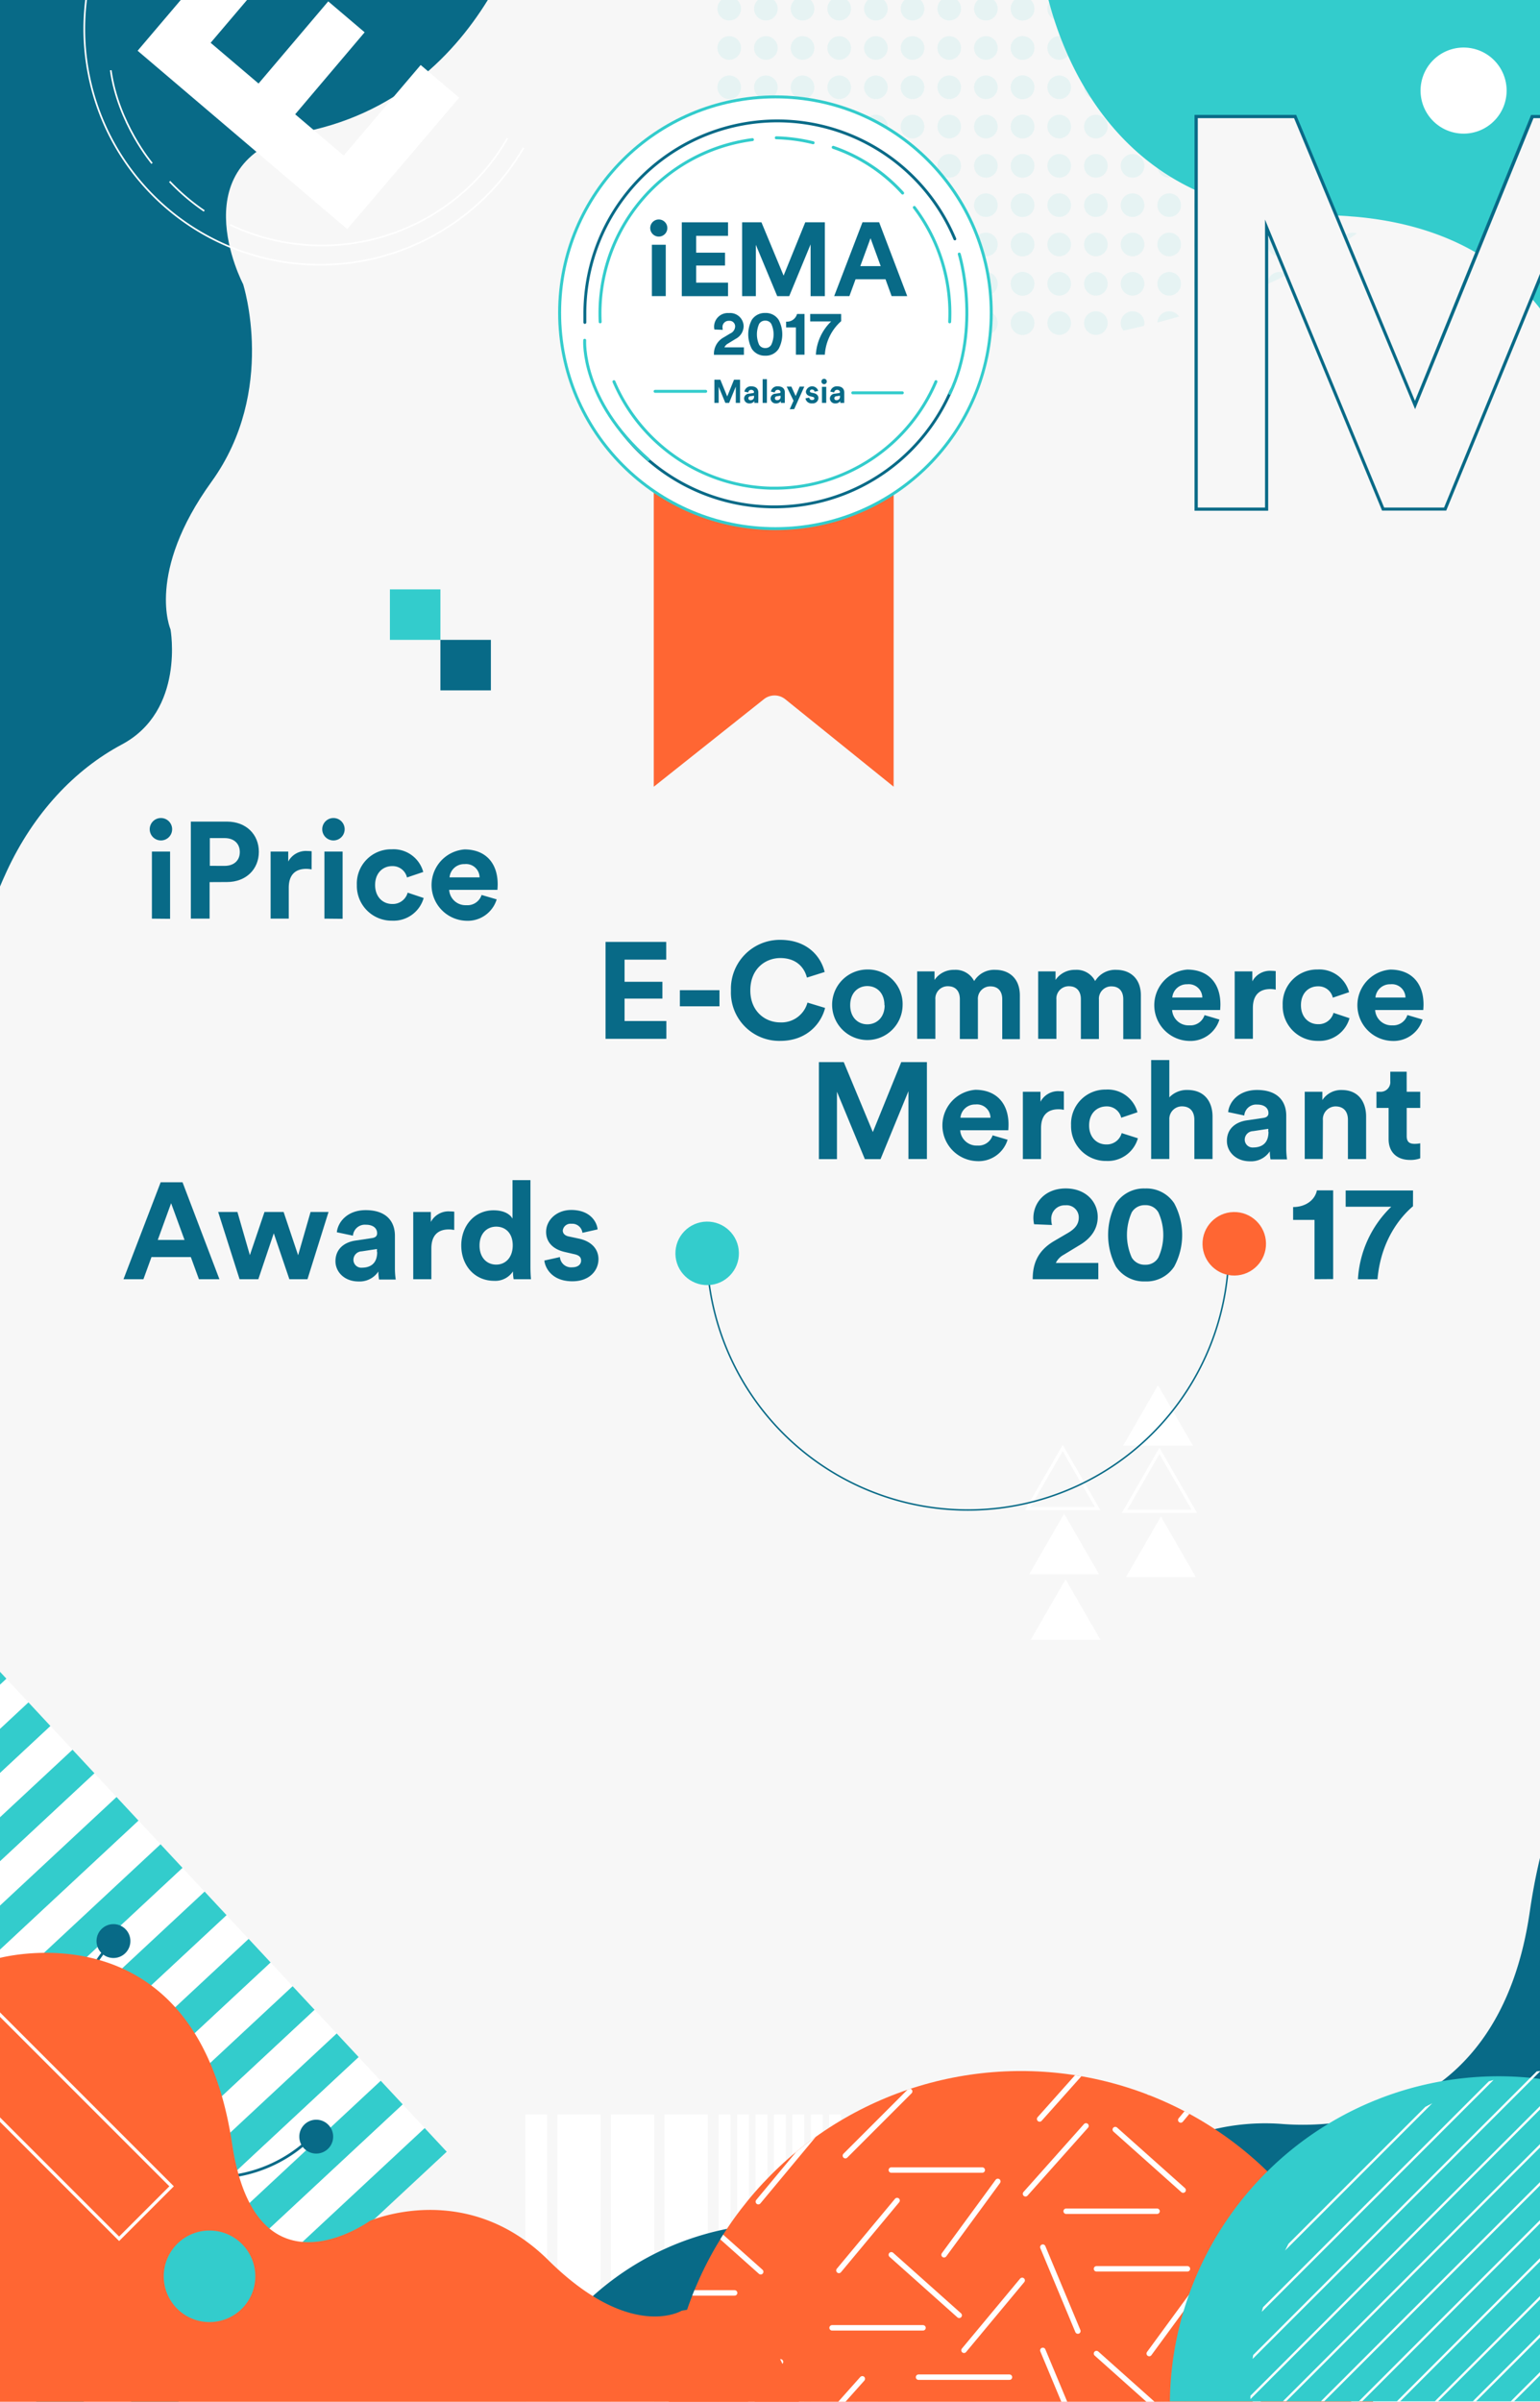 <svg id="Layer_1" data-name="Layer 1" xmlns="http://www.w3.org/2000/svg" xmlns:xlink="http://www.w3.org/1999/xlink" viewBox="0 0 360 561.25"><defs><style>.cls-1,.cls-12,.cls-15,.cls-18,.cls-21,.cls-5,.cls-8,.cls-9{fill:none;}.cls-2{clip-path:url(#clip-path);}.cls-3{fill:#f7f7f7;}.cls-19,.cls-20,.cls-4{fill:#fff;}.cls-12,.cls-15,.cls-5,.cls-9{stroke:#fff;}.cls-15,.cls-18,.cls-5,.cls-8,.cls-9{stroke-miterlimit:10;}.cls-5{stroke-width:0.74px;}.cls-6{fill:#3cc;}.cls-7{fill:#086a87;}.cls-18,.cls-20,.cls-8{stroke:#086a87;}.cls-8{stroke-width:0.64px;}.cls-9{stroke-width:0.39px;}.cls-10{fill:#f63;}.cls-11{clip-path:url(#clip-path-2);}.cls-12,.cls-19,.cls-20,.cls-21{stroke-linecap:round;stroke-linejoin:round;}.cls-12{stroke-width:1.27px;}.cls-13{clip-path:url(#clip-path-3);}.cls-14{clip-path:url(#clip-path-4);}.cls-15{stroke-width:0.55px;}.cls-16{opacity:0.09;}.cls-17{clip-path:url(#clip-path-5);}.cls-18{stroke-width:0.35px;}.cls-19,.cls-21{stroke:#3cc;}.cls-19{stroke-width:0.69px;}.cls-20{stroke-width:0.67px;}.cls-21{stroke-width:0.7px;}.cls-22{clip-path:url(#clip-path-6);}.cls-23{clip-path:url(#clip-path-7);}.cls-24{clip-path:url(#clip-path-8);}</style><clipPath id="clip-path"><rect class="cls-1" width="360" height="561.43"/></clipPath><clipPath id="clip-path-2"><circle class="cls-1" cx="238.66" cy="566.45" r="82.48"/></clipPath><clipPath id="clip-path-3"><path class="cls-1" d="M292.3,561.13a76.84,76.84,0,1,1,153.67,0Z"/></clipPath><clipPath id="clip-path-4"><rect class="cls-1" x="-92" y="406.33" width="553.94" height="176.16"/></clipPath><clipPath id="clip-path-5"><path class="cls-1" d="M139.24-28.28s23.38,4.18,27.3,25.05-7.4,42,21.07,32.81S202,57.13,196.18,57.13s-5.81,12.24,0,9.18,12.44-2.76,8.57,9.18c-3,9.18,67.11,10.72,111.62-20.37a71.86,71.86,0,0,0,30.5-59V-30.19H138.94Z"/></clipPath><clipPath id="clip-path-6"><rect class="cls-1" x="-1203.5" y="-27.5" width="1024" height="300"/></clipPath><clipPath id="clip-path-7"><path class="cls-1" d="M-290.21,274.7a76.84,76.84,0,0,1,76.84-76.84,76.84,76.84,0,0,1,76.84,76.84Z"/></clipPath><clipPath id="clip-path-8"><rect class="cls-1" x="-674.51" y="119.89" width="553.94" height="176.16"/></clipPath></defs><title>iema_header_desktop</title><g class="cls-2"><rect class="cls-3" width="360" height="561.43"/><polygon class="cls-4" points="249.1 369.07 240.94 383.21 257.26 383.21 249.1 369.07"/><polygon class="cls-4" points="248.76 353.73 240.6 367.87 256.92 367.87 248.76 353.73"/><polygon class="cls-5" points="248.43 338.39 240.26 352.52 256.59 352.52 248.43 338.39"/><polygon class="cls-4" points="271.38 354.39 263.22 368.53 279.54 368.53 271.38 354.39"/><polygon class="cls-5" points="271.04 339.05 262.88 353.19 279.2 353.19 271.04 339.05"/><polygon class="cls-4" points="270.7 323.71 262.54 337.84 278.87 337.84 270.7 323.71"/><rect class="cls-6" x="-130.19" y="335" width="7.55" height="342.6" transform="translate(330.25 253.75) rotate(47.04)"/><rect class="cls-4" x="-125.04" y="340.53" width="7.55" height="342.6" transform="translate(335.93 251.75) rotate(47.04)"/><rect class="cls-6" x="-119.9" y="346.05" width="7.55" height="342.6" transform="translate(341.61 249.74) rotate(47.04)"/><rect class="cls-4" x="-114.75" y="351.58" width="7.55" height="342.6" transform="translate(347.3 247.74) rotate(47.04)"/><rect class="cls-6" x="-109.6" y="357.1" width="7.55" height="342.6" transform="translate(352.98 245.73) rotate(47.04)"/><rect class="cls-4" x="-104.46" y="362.63" width="7.55" height="342.6" transform="translate(358.66 243.72) rotate(47.04)"/><rect class="cls-6" x="-99.31" y="368.16" width="7.55" height="342.6" transform="translate(364.35 241.72) rotate(47.04)"/><rect class="cls-4" x="-94.16" y="373.68" width="7.55" height="342.6" transform="translate(370.03 239.71) rotate(47.04)"/><rect class="cls-6" x="-89.02" y="379.21" width="7.55" height="342.6" transform="translate(375.71 237.7) rotate(47.04)"/><rect class="cls-4" x="-83.87" y="384.74" width="7.55" height="342.6" transform="translate(381.4 235.7) rotate(47.04)"/><rect class="cls-6" x="-78.72" y="390.26" width="7.55" height="342.6" transform="translate(387.08 233.69) rotate(47.04)"/><rect class="cls-4" x="-73.58" y="395.79" width="7.55" height="342.6" transform="translate(392.76 231.69) rotate(47.04)"/><rect class="cls-6" x="-68.43" y="401.31" width="7.55" height="342.6" transform="translate(398.45 229.68) rotate(47.04)"/><rect class="cls-4" x="-63.28" y="406.84" width="7.55" height="342.6" transform="translate(404.13 227.67) rotate(47.04)"/><rect class="cls-6" x="-58.14" y="412.37" width="7.55" height="342.6" transform="translate(409.81 225.67) rotate(47.04)"/><rect class="cls-4" x="-52.99" y="417.89" width="7.55" height="342.6" transform="translate(415.5 223.66) rotate(47.04)"/><rect class="cls-6" x="-47.84" y="423.42" width="7.55" height="342.6" transform="translate(421.18 221.65) rotate(47.04)"/><rect class="cls-4" x="-42.7" y="428.95" width="7.55" height="342.6" transform="translate(426.86 219.65) rotate(47.04)"/><rect class="cls-6" x="-37.55" y="434.47" width="7.55" height="342.6" transform="translate(432.55 217.64) rotate(47.04)"/><rect class="cls-4" x="-32.4" y="440" width="7.55" height="342.6" transform="translate(438.23 215.64) rotate(47.04)"/><rect class="cls-6" x="-27.26" y="445.53" width="7.55" height="342.6" transform="translate(443.91 213.63) rotate(47.04)"/><circle class="cls-7" cx="26.52" cy="453.6" r="3.96" transform="translate(-318.4 157.82) rotate(-46.04)"/><path class="cls-8" d="M73.43,498.83a32.61,32.61,0,1,1-47-45.22"/><circle class="cls-7" cx="73.93" cy="499.31" r="3.96" transform="translate(-336.81 205.92) rotate(-46.04)"/><path class="cls-7" d="M125.51-28.86S117,21.4,71.39,30.76C41.31,36.95,56.83,66.4,56.83,66.4s8,24.87-7.39,46.18-9.58,34.49-9.58,34.49,3.44,19-11.37,26.9c-11,5.86-20.61,16-26.93,29.66-4.94,10.69-9.05,23.8-9.05,37.82V-29.9Z"/><path class="cls-9" d="M122.39,34.55c-.4.7-.83,1.39-1.27,2.07A55.1,55.1,0,0,1,20.52-2.66"/><path class="cls-9" d="M118.62,32.32a49.87,49.87,0,0,1-10.07,12.36,50.05,50.05,0,0,1-54.76,7.86"/><path class="cls-9" d="M47.75,49.3a49.78,49.78,0,0,1-8.09-6.89"/><path class="cls-9" d="M35.54,38.18s-7.9-9.3-9.65-21.76"/><path class="cls-4" d="M81.17,53.54l-49-41.68,26.1-30.71,9,7.64L49.24,10l11.2,9.52L76.73.32l8.51,7.23L69,26.71l11.34,9.64,18-21.16,9,7.64Z"/><rect class="cls-6" x="91.15" y="137.73" width="11.8" height="11.8"/><rect class="cls-7" x="102.95" y="149.53" width="11.8" height="11.8"/><rect class="cls-4" x="155.33" y="494.14" width="10.12" height="239.28"/><rect class="cls-4" x="142.82" y="494.14" width="10.12" height="239.28"/><rect class="cls-4" x="130.3" y="494.14" width="10.12" height="239.28"/><rect class="cls-4" x="122.84" y="494.14" width="5.06" height="239.28"/><rect class="cls-4" x="200.32" y="494.14" width="5.06" height="239.28"/><rect class="cls-4" x="271.88" y="494.14" width="5.06" height="239.28"/><rect class="cls-4" x="266.67" y="494.14" width="2.53" height="239.28"/><rect class="cls-4" x="168" y="494.14" width="2.77" height="239.28"/><rect class="cls-4" x="172.31" y="494.14" width="2.77" height="239.28"/><rect class="cls-4" x="176.62" y="494.14" width="2.77" height="239.28"/><rect class="cls-4" x="180.93" y="494.14" width="2.77" height="239.28"/><rect class="cls-4" x="185.24" y="494.14" width="2.77" height="239.28"/><rect class="cls-4" x="189.55" y="494.14" width="2.77" height="239.28"/><rect class="cls-4" x="193.85" y="494.14" width="2.77" height="239.28"/><rect class="cls-4" x="208.35" y="494.14" width="16.48" height="239.28"/><rect class="cls-4" x="227.93" y="494.14" width="16.48" height="239.28"/><rect class="cls-4" x="247.51" y="494.14" width="16.48" height="239.28"/><path class="cls-7" d="M125.51,552.65H405.06V373.87s-38.85,13.28-47.43,72.74c-7.1,49.24-44.89,50.7-57.67,49.75a51.79,51.79,0,0,0-21.3,2.72A48.24,48.24,0,0,0,252.9,520c-8.71,14.61-30.43,10-46.69,3.87a66.11,66.11,0,0,0-79.59,27Z"/><circle id="_Ellipse_" data-name="&lt;Ellipse&gt;" class="cls-10" cx="238.66" cy="566.45" r="82.48"/><g class="cls-11"><line class="cls-12" x1="249.23" y1="516.73" x2="270.48" y2="516.73"/><line class="cls-12" x1="256.32" y1="530.19" x2="277.58" y2="530.19"/><line class="cls-12" x1="259.85" y1="469.63" x2="268.65" y2="488.99"/><line class="cls-12" x1="243.78" y1="525.12" x2="251.97" y2="544.74"/><line class="cls-12" x1="243.78" y1="549.25" x2="251.97" y2="568.87"/><line class="cls-12" x1="239.73" y1="512.66" x2="253.87" y2="496.79"/><line class="cls-12" x1="260.71" y1="497.65" x2="276.58" y2="511.8"/><line class="cls-12" x1="256.32" y1="549.99" x2="272.18" y2="564.14"/><line class="cls-12" x1="281.21" y1="532.84" x2="268.65" y2="549.99"/><line class="cls-12" x1="243.03" y1="495.18" x2="257.18" y2="479.31"/><line class="cls-12" x1="334.73" y1="536.42" x2="313.47" y2="536.42"/><line class="cls-12" x1="332.29" y1="564.57" x2="324.1" y2="544.95"/><line class="cls-12" x1="319.76" y1="563.83" x2="303.89" y2="549.68"/><line class="cls-12" x1="297.08" y1="564.14" x2="281.21" y2="549.99"/><line class="cls-12" x1="294.86" y1="511.49" x2="308.46" y2="495.14"/><line class="cls-12" x1="276.02" y1="495.41" x2="289.61" y2="479.07"/><line class="cls-12" x1="324.1" y1="530.14" x2="337.7" y2="513.8"/><line class="cls-12" x1="307.11" y1="488.02" x2="328.37" y2="488.02"/><line class="cls-12" x1="311.4" y1="469.63" x2="296.37" y2="484.66"/><line class="cls-12" x1="293.26" y1="524.9" x2="314.52" y2="524.9"/><line class="cls-12" x1="307.11" y1="507.82" x2="322.98" y2="521.97"/><line class="cls-12" x1="332.01" y1="490.67" x2="319.44" y2="507.82"/><line class="cls-12" x1="150.48" y1="535.82" x2="171.73" y2="535.82"/><line class="cls-12" x1="157.57" y1="549.27" x2="178.83" y2="549.27"/><line class="cls-12" x1="161.1" y1="488.72" x2="169.9" y2="508.07"/><line class="cls-12" x1="145.03" y1="544.21" x2="153.22" y2="563.83"/><line class="cls-12" x1="140.98" y1="531.75" x2="155.12" y2="515.88"/><line class="cls-12" x1="161.96" y1="516.74" x2="177.83" y2="530.88"/><line class="cls-12" x1="182.46" y1="551.93" x2="169.9" y2="569.08"/><line class="cls-12" x1="144.28" y1="514.26" x2="158.43" y2="498.4"/><line class="cls-12" x1="235.98" y1="555.51" x2="214.72" y2="555.51"/><line class="cls-12" x1="187.43" y1="571.76" x2="201.58" y2="555.89"/><line class="cls-12" x1="196.11" y1="530.57" x2="209.71" y2="514.23"/><line class="cls-12" x1="177.27" y1="514.5" x2="190.86" y2="498.16"/><line class="cls-12" x1="225.35" y1="549.23" x2="238.95" y2="532.89"/><line class="cls-12" x1="208.36" y1="507.11" x2="229.62" y2="507.11"/><line class="cls-12" x1="212.65" y1="488.72" x2="197.62" y2="503.75"/><line class="cls-12" x1="194.51" y1="543.98" x2="215.77" y2="543.98"/><line class="cls-12" x1="208.36" y1="526.91" x2="224.23" y2="541.06"/><line class="cls-12" x1="233.26" y1="509.76" x2="220.69" y2="526.91"/></g><path class="cls-6" d="M273.48,561.16a76.84,76.84,0,0,1,153.67,0Z"/><g class="cls-13"><g class="cls-14"><line class="cls-15" x1="2.78" y1="370.35" x2="-256.63" y2="629.76"/><line class="cls-15" x1="11.66" y1="370.35" x2="-247.75" y2="629.76"/><line class="cls-15" x1="20.54" y1="370.35" x2="-238.87" y2="629.76"/><line class="cls-15" x1="29.42" y1="370.35" x2="-229.99" y2="629.76"/><line class="cls-15" x1="38.29" y1="370.35" x2="-221.11" y2="629.76"/><line class="cls-15" x1="47.17" y1="370.35" x2="-212.24" y2="629.76"/><line class="cls-15" x1="56.05" y1="370.35" x2="-203.36" y2="629.76"/><line class="cls-15" x1="64.93" y1="370.35" x2="-194.48" y2="629.76"/><line class="cls-15" x1="73.81" y1="370.35" x2="-185.6" y2="629.76"/><line class="cls-15" x1="82.69" y1="370.35" x2="-176.72" y2="629.76"/><line class="cls-15" x1="91.56" y1="370.35" x2="-167.84" y2="629.76"/><line class="cls-15" x1="100.44" y1="370.35" x2="-158.97" y2="629.76"/><line class="cls-15" x1="109.32" y1="370.35" x2="-150.09" y2="629.76"/><line class="cls-15" x1="118.2" y1="370.35" x2="-141.21" y2="629.76"/><line class="cls-15" x1="127.08" y1="370.35" x2="-132.33" y2="629.76"/><line class="cls-15" x1="135.96" y1="370.35" x2="-123.45" y2="629.76"/><line class="cls-15" x1="144.83" y1="370.35" x2="-114.57" y2="629.76"/><line class="cls-15" x1="153.71" y1="370.35" x2="-105.7" y2="629.76"/><line class="cls-15" x1="162.59" y1="370.35" x2="-96.82" y2="629.76"/><line class="cls-15" x1="171.47" y1="370.35" x2="-87.94" y2="629.76"/><line class="cls-15" x1="180.35" y1="370.35" x2="-79.06" y2="629.76"/><line class="cls-15" x1="189.23" y1="370.35" x2="-70.18" y2="629.76"/><line class="cls-15" x1="198.1" y1="370.35" x2="-61.3" y2="629.76"/><line class="cls-15" x1="206.98" y1="370.35" x2="-52.43" y2="629.76"/><line class="cls-15" x1="215.86" y1="370.35" x2="-43.55" y2="629.76"/><line class="cls-15" x1="224.74" y1="370.35" x2="-34.67" y2="629.76"/><line class="cls-15" x1="233.62" y1="370.35" x2="-25.79" y2="629.76"/><line class="cls-15" x1="242.5" y1="370.35" x2="-16.91" y2="629.76"/><line class="cls-15" x1="251.37" y1="370.35" x2="-8.03" y2="629.76"/><line class="cls-15" x1="260.25" y1="370.35" x2="0.84" y2="629.76"/><line class="cls-15" x1="269.13" y1="370.35" x2="9.72" y2="629.76"/><line class="cls-15" x1="278.01" y1="370.35" x2="18.6" y2="629.76"/><line class="cls-15" x1="286.89" y1="370.35" x2="27.48" y2="629.76"/><line class="cls-15" x1="295.77" y1="370.35" x2="36.36" y2="629.76"/><line class="cls-15" x1="304.64" y1="370.35" x2="45.24" y2="629.76"/><line class="cls-15" x1="313.52" y1="370.35" x2="54.11" y2="629.76"/><line class="cls-15" x1="322.4" y1="370.35" x2="62.99" y2="629.76"/><line class="cls-15" x1="331.28" y1="370.35" x2="71.87" y2="629.76"/><line class="cls-15" x1="340.16" y1="370.35" x2="80.75" y2="629.76"/><line class="cls-15" x1="349.04" y1="370.35" x2="89.63" y2="629.76"/><line class="cls-15" x1="357.91" y1="370.35" x2="98.51" y2="629.76"/><line class="cls-15" x1="366.79" y1="370.35" x2="107.38" y2="629.76"/><line class="cls-15" x1="375.67" y1="370.35" x2="116.26" y2="629.76"/><line class="cls-15" x1="384.55" y1="370.35" x2="125.14" y2="629.76"/><line class="cls-15" x1="393.43" y1="370.35" x2="134.02" y2="629.76"/><line class="cls-15" x1="402.31" y1="370.35" x2="142.9" y2="629.76"/><line class="cls-15" x1="411.18" y1="370.35" x2="151.78" y2="629.76"/><line class="cls-15" x1="420.06" y1="370.35" x2="160.65" y2="629.76"/><line class="cls-15" x1="428.94" y1="370.35" x2="169.53" y2="629.76"/><line class="cls-15" x1="437.82" y1="370.35" x2="178.41" y2="629.76"/><line class="cls-15" x1="446.7" y1="370.35" x2="187.29" y2="629.76"/><line class="cls-15" x1="455.58" y1="370.35" x2="196.17" y2="629.76"/><line class="cls-15" x1="464.46" y1="370.35" x2="205.05" y2="629.76"/><line class="cls-15" x1="473.33" y1="370.35" x2="213.92" y2="629.76"/><line class="cls-15" x1="482.21" y1="370.35" x2="222.8" y2="629.76"/><line class="cls-15" x1="491.09" y1="370.35" x2="231.68" y2="629.76"/><line class="cls-15" x1="499.97" y1="370.35" x2="240.56" y2="629.76"/><line class="cls-15" x1="508.85" y1="370.35" x2="249.44" y2="629.76"/><line class="cls-15" x1="517.73" y1="370.35" x2="258.32" y2="629.76"/><line class="cls-15" x1="526.6" y1="370.35" x2="267.19" y2="629.76"/><line class="cls-15" x1="535.48" y1="370.35" x2="276.07" y2="629.76"/><line class="cls-15" x1="544.36" y1="370.35" x2="284.95" y2="629.76"/><line class="cls-15" x1="553.24" y1="370.35" x2="293.83" y2="629.76"/><line class="cls-15" x1="562.12" y1="370.35" x2="302.71" y2="629.76"/><line class="cls-15" x1="571" y1="370.35" x2="311.59" y2="629.76"/><line class="cls-15" x1="579.87" y1="370.35" x2="320.46" y2="629.76"/><line class="cls-15" x1="588.75" y1="370.35" x2="329.34" y2="629.76"/><line class="cls-15" x1="597.63" y1="370.35" x2="338.22" y2="629.76"/><line class="cls-15" x1="606.51" y1="370.35" x2="347.1" y2="629.76"/><line class="cls-15" x1="615.39" y1="370.35" x2="355.98" y2="629.76"/></g></g><g class="cls-16"><g class="cls-17"><circle class="cls-6" cx="239.04" cy="2.03" r="2.76"/><circle class="cls-6" cx="247.61" cy="2.03" r="2.76"/><circle class="cls-6" cx="256.18" cy="2.03" r="2.76"/><circle class="cls-6" cx="264.75" cy="2.03" r="2.76"/><circle class="cls-6" cx="273.32" cy="2.03" r="2.76"/><circle class="cls-6" cx="281.89" cy="2.03" r="2.76"/><circle class="cls-6" cx="290.46" cy="2.03" r="2.76"/><circle class="cls-6" cx="299.04" cy="2.03" r="2.76"/><circle class="cls-6" cx="307.61" cy="2.03" r="2.76"/><circle class="cls-6" cx="316.18" cy="2.03" r="2.76"/><circle class="cls-6" cx="324.75" cy="2.03" r="2.76"/><circle class="cls-6" cx="333.32" cy="2.03" r="2.76"/><circle class="cls-6" cx="341.89" cy="2.03" r="2.76"/><circle class="cls-6" cx="239.04" cy="11.21" r="2.76"/><circle class="cls-6" cx="247.61" cy="11.21" r="2.76"/><circle class="cls-6" cx="256.18" cy="11.21" r="2.76"/><circle class="cls-6" cx="264.75" cy="11.21" r="2.76"/><circle class="cls-6" cx="273.32" cy="11.21" r="2.76"/><circle class="cls-6" cx="281.89" cy="11.21" r="2.76"/><circle class="cls-6" cx="290.46" cy="11.21" r="2.76"/><circle class="cls-6" cx="299.04" cy="11.21" r="2.76"/><circle class="cls-6" cx="307.61" cy="11.21" r="2.76"/><circle class="cls-6" cx="316.18" cy="11.21" r="2.76"/><circle class="cls-6" cx="324.75" cy="11.21" r="2.76"/><circle class="cls-6" cx="333.32" cy="11.21" r="2.76"/><circle class="cls-6" cx="341.89" cy="11.21" r="2.76"/><circle class="cls-6" cx="239.04" cy="20.4" r="2.76"/><circle class="cls-6" cx="247.61" cy="20.4" r="2.76"/><circle class="cls-6" cx="256.18" cy="20.4" r="2.76"/><circle class="cls-6" cx="264.75" cy="20.4" r="2.76"/><circle class="cls-6" cx="273.32" cy="20.4" r="2.76"/><circle class="cls-6" cx="281.89" cy="20.4" r="2.76"/><circle class="cls-6" cx="290.46" cy="20.4" r="2.76"/><circle class="cls-6" cx="299.04" cy="20.4" r="2.76"/><circle class="cls-6" cx="307.61" cy="20.4" r="2.76"/><circle class="cls-6" cx="316.18" cy="20.4" r="2.76"/><circle class="cls-6" cx="324.75" cy="20.4" r="2.76"/><circle class="cls-6" cx="333.32" cy="20.4" r="2.76"/><circle class="cls-6" cx="341.89" cy="20.4" r="2.76"/><circle class="cls-6" cx="239.04" cy="29.58" r="2.76"/><circle class="cls-6" cx="247.61" cy="29.58" r="2.76"/><circle class="cls-6" cx="256.18" cy="29.58" r="2.76"/><circle class="cls-6" cx="264.75" cy="29.58" r="2.76"/><circle class="cls-6" cx="273.32" cy="29.58" r="2.76"/><circle class="cls-6" cx="281.89" cy="29.58" r="2.76"/><circle class="cls-6" cx="290.46" cy="29.58" r="2.76"/><circle class="cls-6" cx="299.04" cy="29.58" r="2.76"/><circle class="cls-6" cx="307.61" cy="29.58" r="2.76"/><circle class="cls-6" cx="316.18" cy="29.58" r="2.76"/><circle class="cls-6" cx="324.75" cy="29.58" r="2.76"/><circle class="cls-6" cx="333.32" cy="29.58" r="2.76"/><circle class="cls-6" cx="341.89" cy="29.58" r="2.76"/><circle class="cls-6" cx="239.04" cy="38.76" r="2.76"/><circle class="cls-6" cx="247.61" cy="38.76" r="2.76"/><circle class="cls-6" cx="256.18" cy="38.76" r="2.76"/><circle class="cls-6" cx="264.75" cy="38.76" r="2.76"/><circle class="cls-6" cx="273.32" cy="38.76" r="2.76"/><circle class="cls-6" cx="281.89" cy="38.76" r="2.76"/><circle class="cls-6" cx="290.46" cy="38.76" r="2.76"/><circle class="cls-6" cx="299.04" cy="38.76" r="2.76"/><circle class="cls-6" cx="307.61" cy="38.76" r="2.76"/><circle class="cls-6" cx="316.18" cy="38.76" r="2.76"/><circle class="cls-6" cx="324.75" cy="38.76" r="2.76"/><circle class="cls-6" cx="333.32" cy="38.76" r="2.76"/><circle class="cls-6" cx="341.89" cy="38.76" r="2.76"/><circle class="cls-6" cx="239.04" cy="47.95" r="2.76"/><circle class="cls-6" cx="247.61" cy="47.95" r="2.76"/><circle class="cls-6" cx="256.18" cy="47.95" r="2.76"/><circle class="cls-6" cx="264.75" cy="47.95" r="2.76"/><circle class="cls-6" cx="273.32" cy="47.95" r="2.76"/><circle class="cls-6" cx="281.89" cy="47.95" r="2.76"/><circle class="cls-6" cx="290.46" cy="47.95" r="2.76"/><circle class="cls-6" cx="299.04" cy="47.95" r="2.76"/><circle class="cls-6" cx="307.61" cy="47.95" r="2.76"/><circle class="cls-6" cx="316.18" cy="47.95" r="2.76"/><circle class="cls-6" cx="324.75" cy="47.95" r="2.76"/><circle class="cls-6" cx="333.32" cy="47.95" r="2.76"/><circle class="cls-6" cx="341.89" cy="47.95" r="2.76"/><circle class="cls-6" cx="239.04" cy="57.13" r="2.76"/><circle class="cls-6" cx="247.61" cy="57.13" r="2.76"/><circle class="cls-6" cx="256.18" cy="57.13" r="2.76"/><circle class="cls-6" cx="264.75" cy="57.13" r="2.76"/><circle class="cls-6" cx="273.32" cy="57.13" r="2.76"/><circle class="cls-6" cx="281.89" cy="57.13" r="2.76"/><circle class="cls-6" cx="290.46" cy="57.13" r="2.76"/><circle class="cls-6" cx="299.04" cy="57.13" r="2.76"/><circle class="cls-6" cx="307.61" cy="57.13" r="2.76"/><circle class="cls-6" cx="316.18" cy="57.13" r="2.76"/><circle class="cls-6" cx="324.75" cy="57.13" r="2.76"/><circle class="cls-6" cx="333.32" cy="57.13" r="2.76"/><circle class="cls-6" cx="341.89" cy="57.13" r="2.76"/><circle class="cls-6" cx="239.04" cy="66.32" r="2.76"/><circle class="cls-6" cx="247.61" cy="66.32" r="2.76"/><circle class="cls-6" cx="256.18" cy="66.32" r="2.76"/><circle class="cls-6" cx="264.75" cy="66.32" r="2.76"/><circle class="cls-6" cx="273.32" cy="66.32" r="2.76"/><circle class="cls-6" cx="281.89" cy="66.32" r="2.76"/><circle class="cls-6" cx="290.46" cy="66.32" r="2.76"/><circle class="cls-6" cx="299.04" cy="66.32" r="2.76"/><circle class="cls-6" cx="307.61" cy="66.32" r="2.76"/><circle class="cls-6" cx="316.18" cy="66.32" r="2.76"/><circle class="cls-6" cx="324.75" cy="66.32" r="2.76"/><circle class="cls-6" cx="333.32" cy="66.32" r="2.76"/><circle class="cls-6" cx="341.89" cy="66.32" r="2.76"/><circle class="cls-6" cx="239.04" cy="75.5" r="2.76"/><circle class="cls-6" cx="247.61" cy="75.5" r="2.76"/><circle class="cls-6" cx="256.18" cy="75.5" r="2.76"/><circle class="cls-6" cx="264.75" cy="75.5" r="2.76"/><circle class="cls-6" cx="273.32" cy="75.5" r="2.76"/><circle class="cls-6" cx="281.89" cy="75.5" r="2.76"/><circle class="cls-6" cx="290.46" cy="75.5" r="2.76"/><circle class="cls-6" cx="299.04" cy="75.5" r="2.76"/><circle class="cls-6" cx="307.61" cy="75.5" r="2.76"/><circle class="cls-6" cx="316.18" cy="75.5" r="2.76"/><circle class="cls-6" cx="324.75" cy="75.5" r="2.76"/><circle class="cls-6" cx="333.32" cy="75.5" r="2.76"/><circle class="cls-6" cx="341.89" cy="75.5" r="2.76"/><circle class="cls-6" cx="239.04" cy="84.69" r="2.76"/><circle class="cls-6" cx="247.61" cy="84.69" r="2.76"/><circle class="cls-6" cx="256.18" cy="84.69" r="2.76"/><circle class="cls-6" cx="264.75" cy="84.69" r="2.76"/><circle class="cls-6" cx="273.32" cy="84.69" r="2.76"/><circle class="cls-6" cx="281.89" cy="84.69" r="2.76"/><circle class="cls-6" cx="290.46" cy="84.69" r="2.76"/><circle class="cls-6" cx="299.04" cy="84.69" r="2.76"/><circle class="cls-6" cx="307.61" cy="84.69" r="2.76"/><circle class="cls-6" cx="316.18" cy="84.69" r="2.76"/><circle class="cls-6" cx="324.75" cy="84.69" r="2.76"/><circle class="cls-6" cx="333.32" cy="84.69" r="2.76"/><circle class="cls-6" cx="341.89" cy="84.69" r="2.76"/><circle class="cls-6" cx="136.19" cy="2.03" r="2.76"/><circle class="cls-6" cx="144.76" cy="2.03" r="2.76"/><circle class="cls-6" cx="153.33" cy="2.03" r="2.76"/><circle class="cls-6" cx="161.9" cy="2.03" r="2.76"/><circle class="cls-6" cx="170.47" cy="2.03" r="2.76"/><circle class="cls-6" cx="179.04" cy="2.03" r="2.76"/><circle class="cls-6" cx="187.61" cy="2.03" r="2.76"/><circle class="cls-6" cx="196.18" cy="2.03" r="2.76"/><circle class="cls-6" cx="204.75" cy="2.03" r="2.76"/><circle class="cls-6" cx="213.32" cy="2.03" r="2.76"/><circle class="cls-6" cx="221.9" cy="2.03" r="2.76"/><circle class="cls-6" cx="230.47" cy="2.03" r="2.76"/><circle class="cls-6" cx="239.04" cy="2.03" r="2.76"/><circle class="cls-6" cx="136.19" cy="11.21" r="2.76"/><circle class="cls-6" cx="144.76" cy="11.21" r="2.76"/><circle class="cls-6" cx="153.33" cy="11.21" r="2.76"/><circle class="cls-6" cx="161.9" cy="11.21" r="2.76"/><circle class="cls-6" cx="170.47" cy="11.21" r="2.76"/><circle class="cls-6" cx="179.04" cy="11.21" r="2.76"/><circle class="cls-6" cx="187.61" cy="11.21" r="2.76"/><circle class="cls-6" cx="196.18" cy="11.21" r="2.76"/><circle class="cls-6" cx="204.75" cy="11.21" r="2.76"/><circle class="cls-6" cx="213.32" cy="11.21" r="2.76"/><circle class="cls-6" cx="221.9" cy="11.21" r="2.76"/><circle class="cls-6" cx="230.47" cy="11.21" r="2.76"/><circle class="cls-6" cx="239.04" cy="11.21" r="2.76"/><circle class="cls-6" cx="136.19" cy="20.4" r="2.76"/><circle class="cls-6" cx="144.76" cy="20.4" r="2.76"/><circle class="cls-6" cx="153.33" cy="20.4" r="2.76"/><circle class="cls-6" cx="161.9" cy="20.4" r="2.76"/><circle class="cls-6" cx="170.47" cy="20.4" r="2.76"/><circle class="cls-6" cx="179.04" cy="20.4" r="2.76"/><circle class="cls-6" cx="187.61" cy="20.4" r="2.76"/><circle class="cls-6" cx="196.18" cy="20.4" r="2.76"/><circle class="cls-6" cx="204.75" cy="20.4" r="2.76"/><circle class="cls-6" cx="213.32" cy="20.4" r="2.76"/><circle class="cls-6" cx="221.9" cy="20.4" r="2.76"/><circle class="cls-6" cx="230.47" cy="20.4" r="2.76"/><circle class="cls-6" cx="239.04" cy="20.4" r="2.76"/><circle class="cls-6" cx="136.19" cy="29.58" r="2.76"/><circle class="cls-6" cx="144.76" cy="29.58" r="2.76"/><circle class="cls-6" cx="153.33" cy="29.58" r="2.76"/><circle class="cls-6" cx="161.9" cy="29.58" r="2.76"/><circle class="cls-6" cx="170.47" cy="29.58" r="2.76"/><circle class="cls-6" cx="179.04" cy="29.58" r="2.76"/><circle class="cls-6" cx="187.61" cy="29.58" r="2.76"/><circle class="cls-6" cx="196.18" cy="29.58" r="2.76"/><circle class="cls-6" cx="204.75" cy="29.58" r="2.76"/><circle class="cls-6" cx="213.32" cy="29.58" r="2.76"/><circle class="cls-6" cx="221.9" cy="29.58" r="2.76"/><circle class="cls-6" cx="230.47" cy="29.58" r="2.76"/><circle class="cls-6" cx="239.04" cy="29.58" r="2.76"/><circle class="cls-6" cx="136.19" cy="38.76" r="2.76"/><circle class="cls-6" cx="144.76" cy="38.76" r="2.76"/><circle class="cls-6" cx="153.33" cy="38.76" r="2.76"/><circle class="cls-6" cx="161.9" cy="38.76" r="2.76"/><circle class="cls-6" cx="170.47" cy="38.76" r="2.76"/><circle class="cls-6" cx="179.04" cy="38.76" r="2.76"/><circle class="cls-6" cx="187.61" cy="38.76" r="2.76"/><circle class="cls-6" cx="196.18" cy="38.76" r="2.76"/><circle class="cls-6" cx="204.75" cy="38.76" r="2.76"/><circle class="cls-6" cx="213.32" cy="38.76" r="2.76"/><circle class="cls-6" cx="221.9" cy="38.76" r="2.76"/><circle class="cls-6" cx="230.47" cy="38.76" r="2.76"/><circle class="cls-6" cx="239.04" cy="38.76" r="2.76"/><circle class="cls-6" cx="136.19" cy="47.95" r="2.76"/><circle class="cls-6" cx="144.76" cy="47.95" r="2.76"/><circle class="cls-6" cx="153.33" cy="47.95" r="2.76"/><circle class="cls-6" cx="161.9" cy="47.95" r="2.76"/><circle class="cls-6" cx="170.47" cy="47.95" r="2.76"/><circle class="cls-6" cx="179.04" cy="47.95" r="2.76"/><circle class="cls-6" cx="187.61" cy="47.95" r="2.76"/><circle class="cls-6" cx="196.18" cy="47.95" r="2.76"/><circle class="cls-6" cx="204.75" cy="47.95" r="2.76"/><circle class="cls-6" cx="213.32" cy="47.95" r="2.76"/><circle class="cls-6" cx="221.9" cy="47.95" r="2.76"/><circle class="cls-6" cx="230.47" cy="47.95" r="2.76"/><circle class="cls-6" cx="239.04" cy="47.95" r="2.76"/><circle class="cls-6" cx="136.19" cy="57.13" r="2.76"/><circle class="cls-6" cx="144.76" cy="57.13" r="2.76"/><circle class="cls-6" cx="153.33" cy="57.13" r="2.76"/><circle class="cls-6" cx="161.9" cy="57.13" r="2.76"/><circle class="cls-6" cx="170.47" cy="57.13" r="2.76"/><circle class="cls-6" cx="179.04" cy="57.13" r="2.76"/><circle class="cls-6" cx="187.61" cy="57.13" r="2.76"/><circle class="cls-6" cx="196.18" cy="57.13" r="2.76"/><circle class="cls-6" cx="204.75" cy="57.13" r="2.76"/><circle class="cls-6" cx="213.32" cy="57.13" r="2.76"/><circle class="cls-6" cx="221.9" cy="57.13" r="2.76"/><circle class="cls-6" cx="230.47" cy="57.13" r="2.76"/><circle class="cls-6" cx="239.04" cy="57.13" r="2.76"/><circle class="cls-6" cx="136.19" cy="66.32" r="2.76"/><circle class="cls-6" cx="144.76" cy="66.32" r="2.76"/><circle class="cls-6" cx="153.33" cy="66.32" r="2.76"/><circle class="cls-6" cx="161.9" cy="66.32" r="2.76"/><circle class="cls-6" cx="170.47" cy="66.32" r="2.76"/><circle class="cls-6" cx="179.04" cy="66.32" r="2.76"/><circle class="cls-6" cx="187.61" cy="66.32" r="2.76"/><circle class="cls-6" cx="196.18" cy="66.32" r="2.76"/><circle class="cls-6" cx="204.75" cy="66.32" r="2.76"/><circle class="cls-6" cx="213.32" cy="66.32" r="2.76"/><circle class="cls-6" cx="221.9" cy="66.32" r="2.76"/><circle class="cls-6" cx="230.47" cy="66.32" r="2.76"/><circle class="cls-6" cx="239.04" cy="66.32" r="2.76"/><circle class="cls-6" cx="136.19" cy="75.5" r="2.76"/><circle class="cls-6" cx="144.76" cy="75.5" r="2.76"/><circle class="cls-6" cx="153.33" cy="75.5" r="2.76"/><circle class="cls-6" cx="161.9" cy="75.5" r="2.76"/><circle class="cls-6" cx="170.47" cy="75.5" r="2.76"/><circle class="cls-6" cx="179.04" cy="75.5" r="2.76"/><circle class="cls-6" cx="187.61" cy="75.5" r="2.76"/><circle class="cls-6" cx="196.18" cy="75.5" r="2.76"/><circle class="cls-6" cx="204.75" cy="75.5" r="2.76"/><circle class="cls-6" cx="213.32" cy="75.5" r="2.76"/><circle class="cls-6" cx="221.9" cy="75.5" r="2.76"/><circle class="cls-6" cx="230.47" cy="75.5" r="2.76"/><circle class="cls-6" cx="239.04" cy="75.5" r="2.76"/><circle class="cls-6" cx="136.19" cy="84.69" r="2.76"/><circle class="cls-6" cx="144.76" cy="84.69" r="2.76"/><circle class="cls-6" cx="153.33" cy="84.69" r="2.76"/><circle class="cls-6" cx="161.9" cy="84.69" r="2.76"/><circle class="cls-6" cx="170.47" cy="84.69" r="2.76"/><circle class="cls-6" cx="179.04" cy="84.69" r="2.76"/><circle class="cls-6" cx="187.61" cy="84.69" r="2.76"/><circle class="cls-6" cx="196.18" cy="84.69" r="2.76"/><circle class="cls-6" cx="204.75" cy="84.69" r="2.76"/><circle class="cls-6" cx="213.32" cy="84.69" r="2.76"/><circle class="cls-6" cx="221.9" cy="84.69" r="2.76"/><circle class="cls-6" cx="230.47" cy="84.69" r="2.76"/><circle class="cls-6" cx="239.04" cy="84.69" r="2.76"/></g></g><path class="cls-6" d="M243.38-8.73s6,59,64.7,59c44,0,57.33,26.83,61.25,40.24a130.2,130.2,0,0,0,11.07,26.89c10.08,18.11,27.26,42.34,47,42.34l37.1-129V-8.73Z"/><path class="cls-4" d="M342.14,11.11A10.06,10.06,0,1,1,332.08,21.3,10.06,10.06,0,0,1,342.14,11.11Z"/><path class="cls-18" d="M287.24,290.68a61,61,0,0,1-122,2.34"/><circle class="cls-10" cx="288.53" cy="290.66" r="7.42" transform="translate(-5.23 5.28) rotate(-1.04)"/><circle class="cls-6" cx="165.31" cy="292.89" r="7.42" transform="translate(-5.29 3.05) rotate(-1.04)"/><path class="cls-7" d="M37.62,191.16A2.62,2.62,0,1,1,35,193.81,2.62,2.62,0,0,1,37.62,191.16Zm-2.11,23.51V199h4.25v15.71Z"/><path class="cls-7" d="M49,206.14v8.53H44.61V192h8.46c4.47,0,7.44,3,7.44,7.06s-3,7.06-7.44,7.06Zm3.51-3.8c2.2,0,3.55-1.28,3.55-3.23s-1.34-3.26-3.55-3.26H49.05v6.48Z"/><path class="cls-7" d="M72.84,203.17a6.38,6.38,0,0,0-1.28-.13c-2.17,0-4.06,1.05-4.06,4.44v7.19H63.26V199h4.12v2.33a4.67,4.67,0,0,1,4.47-2.46,9.74,9.74,0,0,1,1,.06Z"/><path class="cls-7" d="M77.95,191.16a2.62,2.62,0,1,1-2.62,2.65A2.62,2.62,0,0,1,77.95,191.16Zm-2.11,23.51V199h4.25v15.71Z"/><path class="cls-7" d="M87.69,206.81c0,2.84,1.85,4.44,4,4.44a3.6,3.6,0,0,0,3.61-2.65l3.74,1.25a7.3,7.3,0,0,1-7.35,5.3,8.13,8.13,0,0,1-8.27-8.34,8,8,0,0,1,8.14-8.34,7.19,7.19,0,0,1,7.38,5.3l-3.8,1.28a3.43,3.43,0,0,0-3.48-2.65C89.51,202.4,87.69,204,87.69,206.81Z"/><path class="cls-7" d="M116.11,210.17a7.08,7.08,0,0,1-7.15,5,8.35,8.35,0,0,1-.38-16.67c4.85,0,7.76,3.1,7.76,8.14,0,.61-.06,1.25-.06,1.31H105a3.83,3.83,0,0,0,4,3.58,3.47,3.47,0,0,0,3.58-2.39Zm-4-5.14a3.16,3.16,0,0,0-3.51-3.1,3.4,3.4,0,0,0-3.51,3.1Z"/><path class="cls-7" d="M141.56,242.76V220.11h14.18v4.15H146v5.17h8.85v3.93H146v5.24h9.77v4.15Z"/><path class="cls-7" d="M158.93,235.16v-3.77h9.26v3.77Z"/><path class="cls-7" d="M170.87,231.45a11.43,11.43,0,0,1,11.53-11.82c6.26,0,9.49,3.83,10.38,7.51l-4.15,1.31c-.54-2.17-2.3-4.57-6.23-4.57-3.39,0-7,2.43-7,7.57,0,4.82,3.39,7.47,7,7.47a6.29,6.29,0,0,0,6.36-4.63l4.12,1.25c-.86,3.48-4.12,7.7-10.48,7.7A11.31,11.31,0,0,1,170.87,231.45Z"/><path class="cls-7" d="M211,234.9a8.24,8.24,0,1,1-8.24-8.34A8.07,8.07,0,0,1,211,234.9Zm-4.25,0c0-3-1.92-4.47-4-4.47s-4,1.5-4,4.47,1.92,4.47,4,4.47S206.8,237.87,206.8,234.9Z"/><path class="cls-7" d="M214.4,242.76V227h4.06V229a5.4,5.4,0,0,1,4.6-2.36,4.86,4.86,0,0,1,4.66,2.62,5.46,5.46,0,0,1,5-2.62c2.91,0,5.69,1.76,5.69,6v10.19h-4.12v-9.33c0-1.69-.83-3-2.78-3a2.89,2.89,0,0,0-2.91,3.1v9.2h-4.22v-9.33c0-1.69-.86-3-2.78-3a2.88,2.88,0,0,0-2.94,3.1v9.2Z"/><path class="cls-7" d="M242.69,242.76V227h4.06V229a5.4,5.4,0,0,1,4.6-2.36,4.86,4.86,0,0,1,4.66,2.62,5.46,5.46,0,0,1,5-2.62c2.91,0,5.69,1.76,5.69,6v10.19h-4.12v-9.33c0-1.69-.83-3-2.78-3a2.89,2.89,0,0,0-2.91,3.1v9.2h-4.22v-9.33c0-1.69-.86-3-2.78-3a2.88,2.88,0,0,0-2.94,3.1v9.2Z"/><path class="cls-7" d="M285.06,238.25a7.08,7.08,0,0,1-7.15,5,8.35,8.35,0,0,1-.38-16.67c4.85,0,7.76,3.1,7.76,8.14,0,.61-.06,1.25-.06,1.31H274a3.83,3.83,0,0,0,4,3.58,3.47,3.47,0,0,0,3.58-2.39Zm-4-5.14a3.16,3.16,0,0,0-3.51-3.1,3.4,3.4,0,0,0-3.51,3.1Z"/><path class="cls-7" d="M298.22,231.26a6.38,6.38,0,0,0-1.28-.13c-2.17,0-4.06,1.05-4.06,4.44v7.19h-4.25V227h4.12v2.33a4.67,4.67,0,0,1,4.47-2.46,9.73,9.73,0,0,1,1,.06Z"/><path class="cls-7" d="M304.12,234.9c0,2.84,1.85,4.44,4,4.44a3.6,3.6,0,0,0,3.61-2.65l3.74,1.25a7.3,7.3,0,0,1-7.35,5.3,8.13,8.13,0,0,1-8.27-8.34,8,8,0,0,1,8.14-8.34,7.19,7.19,0,0,1,7.38,5.3l-3.8,1.28a3.43,3.43,0,0,0-3.48-2.65C305.94,230.49,304.12,232.06,304.12,234.9Z"/><path class="cls-7" d="M332.55,238.25a7.08,7.08,0,0,1-7.16,5,8.35,8.35,0,0,1-.38-16.67c4.85,0,7.76,3.1,7.76,8.14,0,.61-.06,1.25-.06,1.31H321.46a3.83,3.83,0,0,0,4,3.58A3.47,3.47,0,0,0,329,237.2Zm-4-5.14a3.16,3.16,0,0,0-3.51-3.1,3.4,3.4,0,0,0-3.51,3.1Z"/><path class="cls-7" d="M212.36,270.84V255l-6.52,15.87h-3.67l-6.52-15.75v15.75h-4.22V248.2h5.81l6.8,16.35,6.64-16.35h6v22.65Z"/><path class="cls-7" d="M235.54,266.34a7.08,7.08,0,0,1-7.16,5,8.35,8.35,0,0,1-.38-16.67c4.85,0,7.76,3.1,7.76,8.14,0,.61-.06,1.25-.06,1.31H224.46a3.83,3.83,0,0,0,4,3.58,3.47,3.47,0,0,0,3.58-2.39Zm-4-5.14a3.16,3.16,0,0,0-3.51-3.1,3.4,3.4,0,0,0-3.51,3.1Z"/><path class="cls-7" d="M248.7,259.35a6.38,6.38,0,0,0-1.28-.13c-2.17,0-4.06,1.05-4.06,4.44v7.19h-4.25V255.13h4.12v2.33a4.67,4.67,0,0,1,4.47-2.46,9.73,9.73,0,0,1,1,.06Z"/><path class="cls-7" d="M254.6,263c0,2.84,1.85,4.44,4,4.44a3.6,3.6,0,0,0,3.61-2.65L266,266a7.3,7.3,0,0,1-7.35,5.3,8.13,8.13,0,0,1-8.27-8.34,8,8,0,0,1,8.14-8.34,7.19,7.19,0,0,1,7.38,5.3l-3.8,1.28a3.43,3.43,0,0,0-3.48-2.65C256.42,258.58,254.6,260.15,254.6,263Z"/><path class="cls-7" d="M273.35,270.84H269.1V247.72h4.25v8.72a5.61,5.61,0,0,1,4.25-1.73c4,0,5.85,2.78,5.85,6.23v9.9h-4.25v-9.17c0-1.76-.86-3.13-2.91-3.13a2.94,2.94,0,0,0-2.94,3.07Z"/><path class="cls-7" d="M291.48,261.81l3.86-.57c.89-.13,1.18-.57,1.18-1.12,0-1.12-.86-2-2.65-2a2.79,2.79,0,0,0-3,2.56l-3.77-.8c.26-2.46,2.52-5.17,6.74-5.17,5,0,6.84,2.81,6.84,6v7.73a17.55,17.55,0,0,0,.19,2.49H297a10.7,10.7,0,0,1-.16-1.88,5.25,5.25,0,0,1-4.63,2.33c-3.35,0-5.4-2.27-5.4-4.73C286.79,263.75,288.86,262.19,291.48,261.81Zm5,2.68v-.7l-3.55.54a2,2,0,0,0-1.95,2,1.84,1.84,0,0,0,2,1.82C294.87,268.13,296.53,267.27,296.53,264.49Z"/><path class="cls-7" d="M309.21,270.84H305V255.13h4.12v1.95a5.22,5.22,0,0,1,4.54-2.36c3.9,0,5.69,2.78,5.69,6.23v9.9h-4.25v-9.17c0-1.76-.86-3.13-2.91-3.13a3,3,0,0,0-2.94,3.26Z"/><path class="cls-7" d="M328.84,255.13H332v3.77h-3.16v6.58c0,1.37.64,1.82,1.85,1.82a6.11,6.11,0,0,0,1.31-.13v3.51a6.3,6.3,0,0,1-2.39.38c-3.07,0-5-1.82-5-4.85V258.9h-2.84v-3.77h.8a2.26,2.26,0,0,0,2.43-2.49v-2.2h3.83Z"/><path class="cls-7" d="M44.61,293.76h-9.2l-1.88,5.17H28.87l8.69-22.65h5.11l8.62,22.65H46.5Zm-7.73-4h6.26L40,281.17Z"/><path class="cls-7" d="M66.3,283.22l3.39,10.12,2.91-10.12H76.8l-4.92,15.71H67.64L64,288.2l-3.61,10.73H56l-5-15.71H55.5l2.91,10.09,3.42-10.09Z"/><path class="cls-7" d="M83.12,289.9l3.86-.58c.89-.13,1.18-.57,1.18-1.12,0-1.12-.86-2-2.65-2a2.79,2.79,0,0,0-3,2.56l-3.77-.8c.26-2.46,2.52-5.17,6.74-5.17,5,0,6.84,2.81,6.84,6v7.73a17.57,17.57,0,0,0,.19,2.49h-3.9a10.7,10.7,0,0,1-.16-1.88,5.25,5.25,0,0,1-4.63,2.33c-3.35,0-5.4-2.27-5.4-4.73C78.43,291.84,80.5,290.28,83.12,289.9Zm5,2.68v-.7l-3.55.54a2,2,0,0,0-1.95,2,1.84,1.84,0,0,0,2,1.82C86.51,296.22,88.17,295.36,88.17,292.58Z"/><path class="cls-7" d="M106.18,287.43a6.45,6.45,0,0,0-1.28-.13c-2.17,0-4.06,1.05-4.06,4.44v7.19H96.6V283.22h4.12v2.33a4.67,4.67,0,0,1,4.47-2.46,9.73,9.73,0,0,1,1,.06Z"/><path class="cls-7" d="M124,296.09c0,1.05.06,2.2.13,2.84h-4.06a10.81,10.81,0,0,1-.16-1.82,4.93,4.93,0,0,1-4.41,2.2c-4.47,0-7.67-3.51-7.67-8.27,0-4.6,3.1-8.21,7.54-8.21,2.71,0,4,1.12,4.44,1.95v-9H124Zm-8-.57c2.17,0,3.86-1.66,3.86-4.5s-1.69-4.37-3.86-4.37-3.9,1.6-3.9,4.41S113.78,295.52,116,295.52Z"/><path class="cls-7" d="M130.89,293.76a2.61,2.61,0,0,0,2.87,2.39c1.41,0,2.08-.73,2.08-1.56s-.48-1.28-1.69-1.53l-2.08-.48c-3-.67-4.41-2.49-4.41-4.69,0-2.81,2.49-5.14,5.88-5.14,4.47,0,6,2.84,6.16,4.54l-3.55.8a2.39,2.39,0,0,0-2.59-2.11,1.81,1.81,0,0,0-2,1.56c0,.77.58,1.25,1.44,1.41l2.24.48c3.1.64,4.66,2.52,4.66,4.82,0,2.56-2,5.17-6.1,5.17-4.73,0-6.36-3.07-6.55-4.85Z"/><path class="cls-7" d="M241.73,286.09a7.76,7.76,0,0,1-.16-1.44c0-3.64,2.75-6.93,7.57-6.93,4.63,0,7.47,3.07,7.47,6.68,0,2.68-1.47,4.86-4,6.42l-4,2.43a4.22,4.22,0,0,0-1.79,1.88h9.93v3.8H241.41c0-3.64,1.18-6.61,4.89-8.85l3.42-2c1.76-1.05,2.46-2.14,2.46-3.58a2.83,2.83,0,0,0-3.13-2.84,3.13,3.13,0,0,0-3.29,3.45,4.53,4.53,0,0,0,.16,1.15Z"/><path class="cls-7" d="M260.86,281.21a7.83,7.83,0,0,1,6.84-3.48,7.74,7.74,0,0,1,6.8,3.48,15.62,15.62,0,0,1,0,14.76,7.74,7.74,0,0,1-6.8,3.48,7.83,7.83,0,0,1-6.84-3.48,15.86,15.86,0,0,1,0-14.76Zm3.7,12.65a3.46,3.46,0,0,0,3.13,1.69,3.37,3.37,0,0,0,3.1-1.69,12.66,12.66,0,0,0,0-10.54,3.37,3.37,0,0,0-3.1-1.69,3.46,3.46,0,0,0-3.13,1.69,13,13,0,0,0,0,10.54Z"/><path class="cls-7" d="M307.29,298.93V285.07h-5v-3c3,0,5.14-1.72,5.56-3.9h3.8v20.73Z"/><path class="cls-7" d="M330.31,281.88c-1.57,1.34-7.38,6.61-8.3,17.06h-4.57A25.57,25.57,0,0,1,325.23,282H314.57v-3.8h15.75Z"/><path class="cls-10" d="M208.91,103.23H152.83v80.62l25.77-20.48a4,4,0,0,1,4.93,0l25.37,20.47Z"/><circle class="cls-19" cx="181.27" cy="73.09" r="50.45"/><path class="cls-20" d="M136.72,75.35c0-.66,0-1.32,0-2a45,45,0,0,1,86.49-17.52"/><path class="cls-20" d="M138,86.7a45,45,0,0,0,85.83.57"/><path class="cls-19" d="M143.52,89.19a41,41,0,0,0,36.73,24.89h1.28a40.93,40.93,0,0,0,37.26-24.9"/><path class="cls-19" d="M140.3,75.21a40.95,40.95,0,0,1,35.59-42.58"/><path class="cls-19" d="M213.74,48.48A40.89,40.89,0,0,1,222,75.21"/><path class="cls-19" d="M181.47,32.2a40.68,40.68,0,0,1,8.61,1.16"/><line class="cls-19" x1="164.97" y1="91.45" x2="153.14" y2="91.45"/><line class="cls-19" x1="210.93" y1="91.8" x2="199.35" y2="91.8"/><path class="cls-7" d="M172,94.15v-3.8l-1.56,3.8h-.88L168,90.38v3.77h-1V88.73h1.39L170,92.65l1.59-3.92H173v5.42Z"/><path class="cls-7" d="M175.06,92l.93-.14c.21,0,.28-.14.28-.27s-.21-.49-.63-.49a.67.67,0,0,0-.72.61l-.9-.19a1.5,1.5,0,0,1,1.61-1.24c1.19,0,1.64.67,1.64,1.43v1.85a4.23,4.23,0,0,0,0,.6h-.93a2.5,2.5,0,0,1,0-.45,1.26,1.26,0,0,1-1.11.56,1.19,1.19,0,0,1-1.29-1.13A1.16,1.16,0,0,1,175.06,92Zm1.21.64v-.17l-.85.13a.47.47,0,0,0-.47.47.44.44,0,0,0,.49.44A.76.76,0,0,0,176.26,92.63Z"/><path class="cls-7" d="M178.28,94.15V88.61h1v5.54Z"/><path class="cls-7" d="M181.26,92l.93-.14c.21,0,.28-.14.28-.27s-.21-.49-.63-.49a.67.67,0,0,0-.72.61l-.9-.19a1.5,1.5,0,0,1,1.61-1.24c1.19,0,1.64.67,1.64,1.43v1.85a4.23,4.23,0,0,0,0,.6h-.93a2.5,2.5,0,0,1,0-.45,1.26,1.26,0,0,1-1.11.56,1.19,1.19,0,0,1-1.29-1.13A1.16,1.16,0,0,1,181.26,92Zm1.21.64v-.17l-.85.13a.47.47,0,0,0-.47.47.44.44,0,0,0,.49.44A.76.76,0,0,0,182.47,92.63Z"/><path class="cls-7" d="M184.61,95.64l.89-2-1.6-3.29H185l1,2.2.93-2.2h1.09l-2.36,5.25Z"/><path class="cls-7" d="M189.17,92.91a.63.63,0,0,0,.69.57c.34,0,.5-.18.5-.37s-.11-.31-.41-.37l-.5-.12c-.73-.16-1.06-.6-1.06-1.12a1.48,1.48,0,0,1,2.88-.15l-.85.19a.57.57,0,0,0-.62-.5.43.43,0,0,0-.48.37c0,.18.14.3.34.34l.54.11c.74.15,1.12.6,1.12,1.16a1.3,1.3,0,0,1-1.46,1.24,1.41,1.41,0,0,1-1.57-1.16Z"/><path class="cls-7" d="M192.65,88.52a.63.63,0,1,1-.63.63A.63.63,0,0,1,192.65,88.52Zm-.5,5.63V90.39h1v3.76Z"/><path class="cls-7" d="M195.15,92l.93-.14c.21,0,.28-.14.28-.27s-.21-.49-.63-.49a.67.67,0,0,0-.72.61l-.9-.19a1.5,1.5,0,0,1,1.61-1.24c1.19,0,1.64.67,1.64,1.43v1.85a4.23,4.23,0,0,0,0,.6h-.93a2.56,2.56,0,0,1,0-.45,1.26,1.26,0,0,1-1.11.56A1.19,1.19,0,0,1,194,93.13,1.16,1.16,0,0,1,195.15,92Zm1.21.64v-.17l-.85.13a.47.47,0,0,0-.47.47.44.44,0,0,0,.49.44A.76.76,0,0,0,196.35,92.63Z"/><path class="cls-7" d="M154,51.29a2,2,0,1,1-2,2A2,2,0,0,1,154,51.29Zm-1.61,17.91v-12h3.24v12Z"/><path class="cls-7" d="M159.38,69.21V51.95h10.81v3.16h-7.45v3.94h6.74v3h-6.74v4h7.45v3.16Z"/><path class="cls-7" d="M189.49,69.21V57.11l-5,12.1h-2.8l-5-12v12h-3.21V51.95H178l5.18,12.46,5.06-12.46h4.58V69.21Z"/><path class="cls-7" d="M207,65.26h-7l-1.44,3.94H195l6.62-17.26h3.89l6.57,17.26h-3.65Zm-5.89-3.07h4.77l-2.38-6.52Z"/><path class="cls-7" d="M167,77a3.64,3.64,0,0,1-.07-.66,3.21,3.21,0,0,1,3.48-3.18,3.15,3.15,0,0,1,3.43,3.07,3.42,3.42,0,0,1-1.85,2.95l-1.83,1.12a1.94,1.94,0,0,0-.82.87h4.56v1.75h-7a4.35,4.35,0,0,1,2.25-4.06l1.57-.94a1.86,1.86,0,0,0,1.13-1.64,1.3,1.3,0,0,0-1.44-1.31,1.44,1.44,0,0,0-1.51,1.58,2.09,2.09,0,0,0,.07.53Z"/><path class="cls-7" d="M175.75,74.74a3.6,3.6,0,0,1,3.14-1.6,3.55,3.55,0,0,1,3.13,1.6,7.18,7.18,0,0,1,0,6.78,3.55,3.55,0,0,1-3.13,1.6,3.6,3.6,0,0,1-3.14-1.6,7.29,7.29,0,0,1,0-6.78Zm1.7,5.81a1.59,1.59,0,0,0,1.44.78,1.55,1.55,0,0,0,1.42-.78,5.81,5.81,0,0,0,0-4.84,1.55,1.55,0,0,0-1.42-.78,1.59,1.59,0,0,0-1.44.78,6,6,0,0,0,0,4.84Z"/><path class="cls-7" d="M186.06,82.89V76.52h-2.29V75.16a2.43,2.43,0,0,0,2.55-1.79h1.75v9.52Z"/><path class="cls-7" d="M196.64,75.05a11.39,11.39,0,0,0-3.82,7.84h-2.1a11.75,11.75,0,0,1,3.58-7.78h-4.9V73.37h7.23Z"/><path class="cls-19" d="M136.68,79.52s-.95,13.91,14.88,27.86"/><path class="cls-19" d="M224.24,59.37s5.2,17-2.18,32.56"/><path class="cls-21" d="M194.78,34.43A38.92,38.92,0,0,1,211,45.11"/><path class="cls-10" d="M-.53,457.66S45.8,444.58,54.26,501c5.59,37.23,32.18,18,32.18,18s22.47-9.9,41.71,9.14S159.31,540,159.31,540s17.19-4.26,24.29,14.07a68.29,68.29,0,0,0,26.79,33.33c9.65,6.11,21.49,11.2,34.16,11.2H-.53Z"/><path class="cls-6" d="M56.54,539.51a10.7,10.7,0,1,1-.09-15.23A10.7,10.7,0,0,1,56.54,539.51Z"/><rect class="cls-5" x="2.61" y="462.25" width="17.35" height="64.19" transform="translate(-346.25 152.77) rotate(-45)"/><polygon class="cls-3" points="365.07 118.99 365.07 52.64 337.83 118.99 323.32 118.99 296.09 53.17 296.09 118.99 279.61 118.99 279.61 27.22 302.74 27.22 330.78 94.63 358.16 27.22 382.07 27.22 382.07 118.99 365.07 118.99"/><path class="cls-7" d="M381.7,27.59v91H365.44V50.76L364,54.23l-26.43,64.38h-14L297.14,54.75l-1.42-3.44v67.3H280v-91h22.51l27.6,66.35.69,1.66.68-1.67,27-66.34H381.7m.74-.74H357.91l-27.14,66.8L303,26.85H279.24v92.5h17.22V55l26.62,64.32h15L364.7,54.51v64.84h17.74V26.85Z"/></g><g class="cls-22"><g class="cls-23"><g class="cls-24"><line class="cls-15" x1="6.24" y1="83.92" x2="-253.17" y2="343.33"/><line class="cls-15" x1="15.12" y1="83.92" x2="-244.29" y2="343.33"/><line class="cls-15" x1="24" y1="83.92" x2="-235.41" y2="343.33"/><line class="cls-15" x1="32.88" y1="83.92" x2="-226.53" y2="343.33"/><line class="cls-15" x1="41.75" y1="83.92" x2="-217.65" y2="343.33"/><line class="cls-15" x1="50.63" y1="83.92" x2="-208.78" y2="343.33"/><line class="cls-15" x1="59.51" y1="83.92" x2="-199.9" y2="343.33"/><line class="cls-15" x1="68.39" y1="83.92" x2="-191.02" y2="343.33"/><line class="cls-15" x1="77.27" y1="83.92" x2="-182.14" y2="343.33"/><line class="cls-15" x1="86.15" y1="83.92" x2="-173.26" y2="343.33"/></g></g></g></svg>